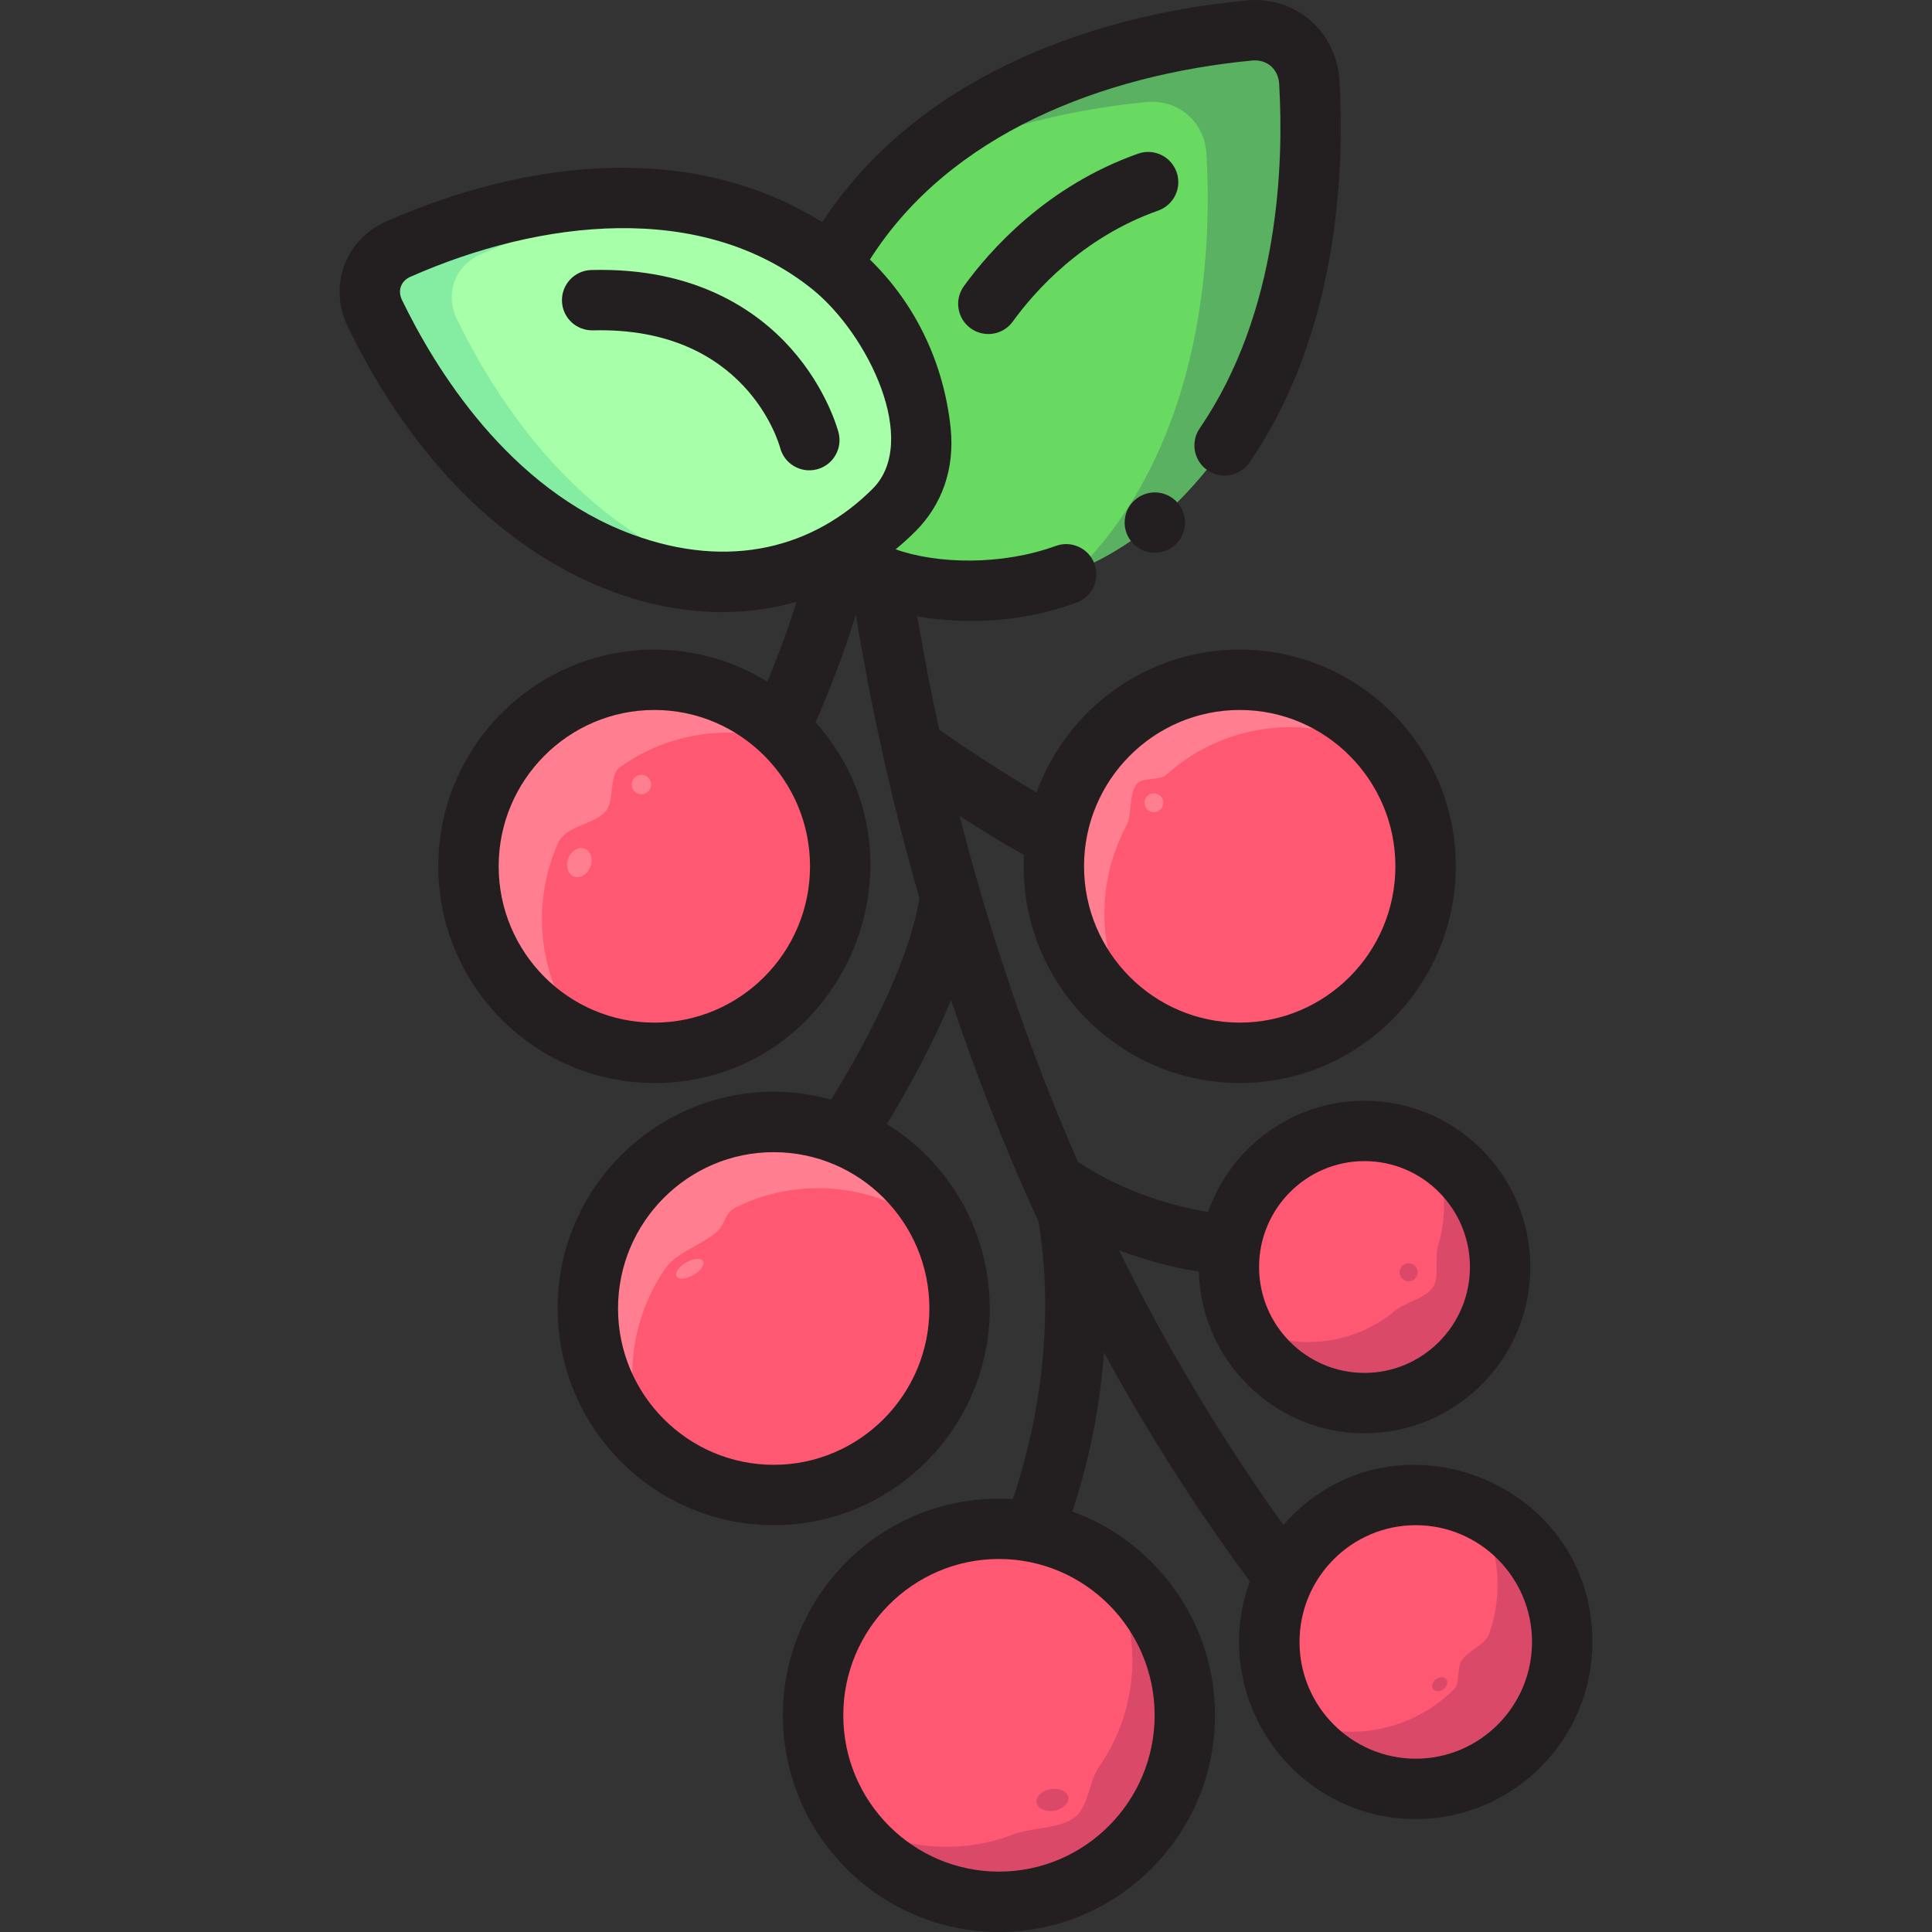 <svg id="Layer_1" enable-background="new 0 0 512.002 512.002" height="512" viewBox="0 0 512.002 512.002" width="512" xmlns="http://www.w3.org/2000/svg"><rect x="0" y="0" width="512.002" height="512.002" fill="#333333" stroke="none"/><path d="m346.981 21.76c-.499-8.482-7.496-14.496-15.922-13.685-23.39 2.252-69.829 11.013-98.78 44.952-30.828 36.14-20.471 70.86-14.127 84.841 3.474 7.658 10.226 13.549 18.451 15.858 14.739 4.139 50.511 9.065 81.339-27.074 28.95-33.938 30.424-81.346 29.039-104.892z" fill="#69da61"/><path d="m331.059 8.075c-21.372 2.057-61.979 9.562-90.913 36.73 23.534-12.075 48.454-16.294 63.649-17.756 8.426-.811 15.424 5.203 15.922 13.685 1.385 23.545-.089 70.953-29.04 104.893-1.588 1.862-3.189 3.608-4.8 5.257 10.581-4.442 21.607-11.972 32.064-24.231 28.951-33.939 30.425-81.347 29.04-104.893-.499-8.481-7.496-14.496-15.922-13.685z" fill="#5ab161"/><path d="m105.518 66.041c-6.64 2.935-9.364 10.37-6.198 16.918 8.787 18.178 29.666 52.987 65.475 66.183 38.13 14.052 62.826-4.662 72.122-13.95 5.139-5.134 7.785-12.35 7.183-19.605-1.089-13.114-7.828-43.414-45.958-57.466-35.809-13.196-74.192-.228-92.624 7.92z" fill="#a8ffa9"/><path d="m121.021 84.411c-3.165-6.548-.441-13.983 6.198-16.918 12.056-5.329 32.651-12.719 55.477-13.501-30.927-5.443-61.381 5.066-77.178 12.049-6.64 2.935-9.363 10.37-6.198 16.918 8.787 18.178 29.666 52.987 65.475 66.183 12.414 4.575 23.403 5.675 32.902 4.76-35.116-7.772-61.088-37.244-76.676-69.491z" fill="#85eda2"/><ellipse cx="328.54" cy="229.58" fill="#ff5872" rx="49.256" ry="49.427"/><path d="m298.482 218.854c1.68-3.151.547-8.471 2.842-11.167 1.41-1.657 6.072-.845 7.686-2.301 16.564-14.951 40.821-16.743 59.273-4.995-8.963-12.267-23.422-20.237-39.743-20.237-27.203 0-49.256 22.129-49.256 49.426 0 17.571 9.145 32.99 22.912 41.754-11.333-15.512-12.513-35.981-3.714-52.48z" fill="#ff7f90"/><ellipse cx="205.041" cy="346.763" fill="#ff5872" rx="49.256" ry="49.427"/><path d="m176.606 335.764c2.447-3.466 9.766-6.274 13.001-9.001 3.057-2.577 1.992-5.116 5.615-6.893 18.129-8.894 40.406-5.881 55.612 8.691-7.225-18.287-24.998-31.225-45.793-31.225-27.203 0-49.256 22.129-49.256 49.427 0 14.06 5.86 26.738 15.251 35.738-6.086-15.404-4.115-33.015 5.57-46.737z" fill="#ff7f90"/><ellipse cx="173.409" cy="229.58" fill="#ff5872" rx="49.256" ry="49.427"/><path d="m147.842 223.527c2.164-4.887 9.149-4.655 12.694-8.552 2.315-2.545.837-9.548 3.632-11.563 13.712-9.885 31.368-11.919 46.79-5.805-9.035-10.673-22.499-17.453-37.548-17.453-27.203 0-49.256 22.129-49.256 49.426 0 20.889 12.921 38.738 31.174 45.974-12.556-14.832-14.959-35.154-7.486-52.027z" fill="#ff7f90"/><ellipse cx="361.61" cy="335.771" fill="#ff5872" rx="35.94" ry="36.064"/><path d="m379.332 304.401c3.853 8.31 4.306 17.6 1.729 25.916-.927 2.991.443 8.005-1.183 10.606-2.064 3.301-7.322 4.054-10.308 6.522-11.638 9.618-27.802 10.788-40.555 3.518 5.714 12.324 18.157 20.872 32.596 20.872 19.849 0 35.94-16.146 35.94-36.064 0-13.449-7.343-25.17-18.219-31.37z" fill="#db4968"/><ellipse cx="375.196" cy="435.131" fill="#ff5872" rx="38.807" ry="38.941"/><path d="m391.153 399.636c6.358 10.391 7.214 22.682 3.55 33.198-1.111 3.189-5.466 4.411-7.319 7.161-1.457 2.162-.283 5.946-2.133 7.769-11.505 11.339-28.664 14.278-43.148 7.71 6.825 11.156 19.091 18.598 33.093 18.598 21.433 0 38.807-17.435 38.807-38.941 0-15.797-9.379-29.387-22.85-35.495z" fill="#db4968"/><ellipse cx="264.735" cy="454.575" fill="#ff5872" rx="49.256" ry="49.427"/><path d="m292.623 413.839c10.429 16.742 9.922 38.225-1.409 54.467-2.59 3.712-2.714 10.253-6.198 13.122-4.042 3.328-11.582 2.82-16.548 4.731-14.717 5.664-31.837 4.026-45.524-5.428 8.703 13.971 24.16 23.271 41.789 23.271 27.204 0 49.256-22.129 49.256-49.427.002-16.906-8.463-31.824-21.366-40.736z" fill="#db4968"/><g fill="#ff7f90"><ellipse cx="153.647" cy="228.596" rx="3.964" ry="3.132" transform="matrix(.369 -.929 .929 .369 -115.527 286.982)"/><circle cx="169.982" cy="207.911" r="2.577"/><circle cx="305.786" cy="212.736" r="2.504"/><ellipse cx="182.811" cy="336.236" rx="4.05" ry="1.922" transform="matrix(.866 -.5 .5 .866 -143.626 136.453)"/></g><ellipse cx="278.826" cy="477.009" fill="#db4968" rx="4.273" ry="2.885" transform="matrix(.985 -.173 .173 .985 -78.268 55.386)"/><ellipse cx="381.611" cy="446.346" fill="#db4968" rx="2.174" ry="1.664" transform="matrix(.808 -.589 .589 .808 -189.692 310.46)"/><circle cx="373.302" cy="337.169" fill="#db4968" r="2.397"/><path d="m340.107 404.113c-17.162-23.848-31.539-48.371-43.581-72.788 5.991 2.278 13.09 4.355 21.176 5.678.654 23.728 20.092 42.833 43.909 42.833 24.229 0 43.94-19.768 43.94-44.064s-19.711-44.064-43.94-44.064c-19.133 0-35.44 12.332-41.457 29.483-18.311-3.035-30.619-10.638-34.523-13.333-12.656-29.005-23.137-59.679-31.314-91.599 5.229 3.361 11.154 7.013 17.045 10.324-1.705 33.1 24.709 60.423 57.178 60.423 31.571 0 57.256-25.761 57.256-57.426s-25.685-57.427-57.256-57.427c-24.734 0-45.85 15.813-53.839 37.887-10.789-6.362-21.212-13.469-25.803-16.663-2.276-10.454-4.191-20.49-5.804-30.021 13.935 2.348 28.453 1.347 42.184-3.645 4.152-1.51 6.295-6.1 4.785-10.252-1.51-4.153-6.101-6.298-10.252-4.785-14.42 5.242-31.533 4.809-42.458.899 4.334-3.625 5.118-4.721 5.218-4.721 6.978-6.96 10.506-16.506 9.356-27.459-1.727-16.509-8.852-32.4-21.387-44.609 21.098-33.283 61.611-48.928 101.286-52.747 3.931-.371 6.938 2.255 7.169 6.191 1.226 20.828.118 60.385-21.063 91.289-2.498 3.645-1.568 8.623 2.076 11.121 3.645 2.499 8.625 1.568 11.122-2.076 23.876-34.835 25.184-78.403 23.838-101.273-.756-12.863-11.597-22.443-24.675-21.178-44.001 4.234-88.179 21.842-112.398 58.772-34.515-21.654-78.457-16.585-115.61-.162-10.794 4.771-15.3 17.098-10.167 27.718 25.714 53.198 65.724 75.78 99.405 75.78 7.2 0 13.736-1.059 19.589-2.744-2.243 7.112-4.841 14.181-7.774 21.171-8.715-5.382-18.965-8.494-29.929-8.494-31.571 0-57.256 25.762-57.256 57.427s25.685 57.426 57.256 57.426c49.186 0 75.522-58.717 42.725-95.601 4.137-9.369 7.695-18.897 10.664-28.497 3.712 22.567 9.09 48.047 16.87 75.182-2.956 17.673-14.738 39.261-23.414 53.321-36.49-10.1-72.469 17.581-72.469 55.352 0 31.665 25.685 57.427 57.256 57.427s57.256-25.762 57.256-57.427c0-20.635-10.913-38.756-27.249-48.881 5.513-9.09 11.975-20.781 16.988-32.874 6.433 19.174 14.095 38.924 23.227 58.852 4.967 31.087-1.897 58.806-6.836 73.421-33.367-2.146-60.949 24.547-60.949 57.294 0 31.665 25.685 57.427 57.256 57.427s57.256-25.762 57.256-57.427c0-24.81-15.77-45.992-37.783-54.002 3.505-10.674 7.127-25.207 8.372-42.129 11.127 20.409 23.92 40.757 38.635 60.62-11.124 30.533 11.559 63.008 43.982 63.008 25.81 0 46.807-21.058 46.807-46.941 0-42.915-53.333-63.476-81.896-31.017zm-11.567-215.96c22.749 0 41.256 18.584 41.256 41.427 0 22.842-18.507 41.426-41.256 41.426s-41.256-18.584-41.256-41.426c0-22.843 18.507-41.427 41.256-41.427zm-82.243 158.61c0 22.843-18.507 41.427-41.256 41.427s-41.256-18.584-41.256-41.427c0-22.842 18.507-41.426 41.256-41.426s41.256 18.584 41.256 41.426zm59.694 107.812c0 22.843-18.507 41.427-41.256 41.427s-41.256-18.584-41.256-41.427 18.507-41.427 41.256-41.427 41.256 18.584 41.256 41.427zm55.619-146.868c15.406 0 27.94 12.59 27.94 28.064s-12.534 28.064-27.94 28.064-27.94-12.59-27.94-28.064 12.534-28.064 27.94-28.064zm-194.049-166.072c-32.811-12.092-52.326-44.134-61.038-62.157-1.201-2.485-.264-5.018 2.23-6.12 34.409-15.21 77.257-20.275 106.554 3.314 14.831 11.956 28.451 40.38 15.955 52.861-15.534 15.529-37.77 21.659-63.701 12.102zm5.848 129.371c-22.749 0-41.256-18.584-41.256-41.426 0-22.843 18.507-41.427 41.256-41.427s41.256 18.584 41.256 41.427c.001 22.842-18.507 41.426-41.256 41.426zm201.787 195.066c-16.987 0-30.807-13.88-30.807-30.941s13.82-30.941 30.807-30.941 30.807 13.88 30.807 30.941-13.82 30.941-30.807 30.941z" fill="#231f20"/><path d="m222.231 114.652c-.12-.469-3.055-11.6-12.668-22.359-8.814-9.864-25.136-21.481-52.853-20.736-4.417.117-7.902 3.792-7.785 8.209.117 4.416 3.76 7.869 8.209 7.785 40.398-1.052 49.228 29.712 49.609 31.118 1.11 4.239 5.443 6.819 9.726 5.721 4.281-1.098 6.86-5.457 5.762-9.738z" fill="#231f20"/><path d="m311.806 45.595c-1.475-4.166-6.047-6.346-10.211-4.871-24.305 8.605-39.351 25.693-46.157 35.114-2.587 3.581-1.782 8.582 1.8 11.169 3.56 2.572 8.565 1.806 11.17-1.8 5.714-7.908 18.317-22.245 38.527-29.401 4.165-1.475 6.346-6.046 4.871-10.211z" fill="#231f20"/><path d="m306.043 146.492c4.471 0 8-3.656 8-8 0-3.826-2.746-7.112-6.44-7.841-4.269-.87-8.556 1.931-9.41 6.28-.974 4.961 2.815 9.561 7.85 9.561z" fill="#231f20"/></svg>
